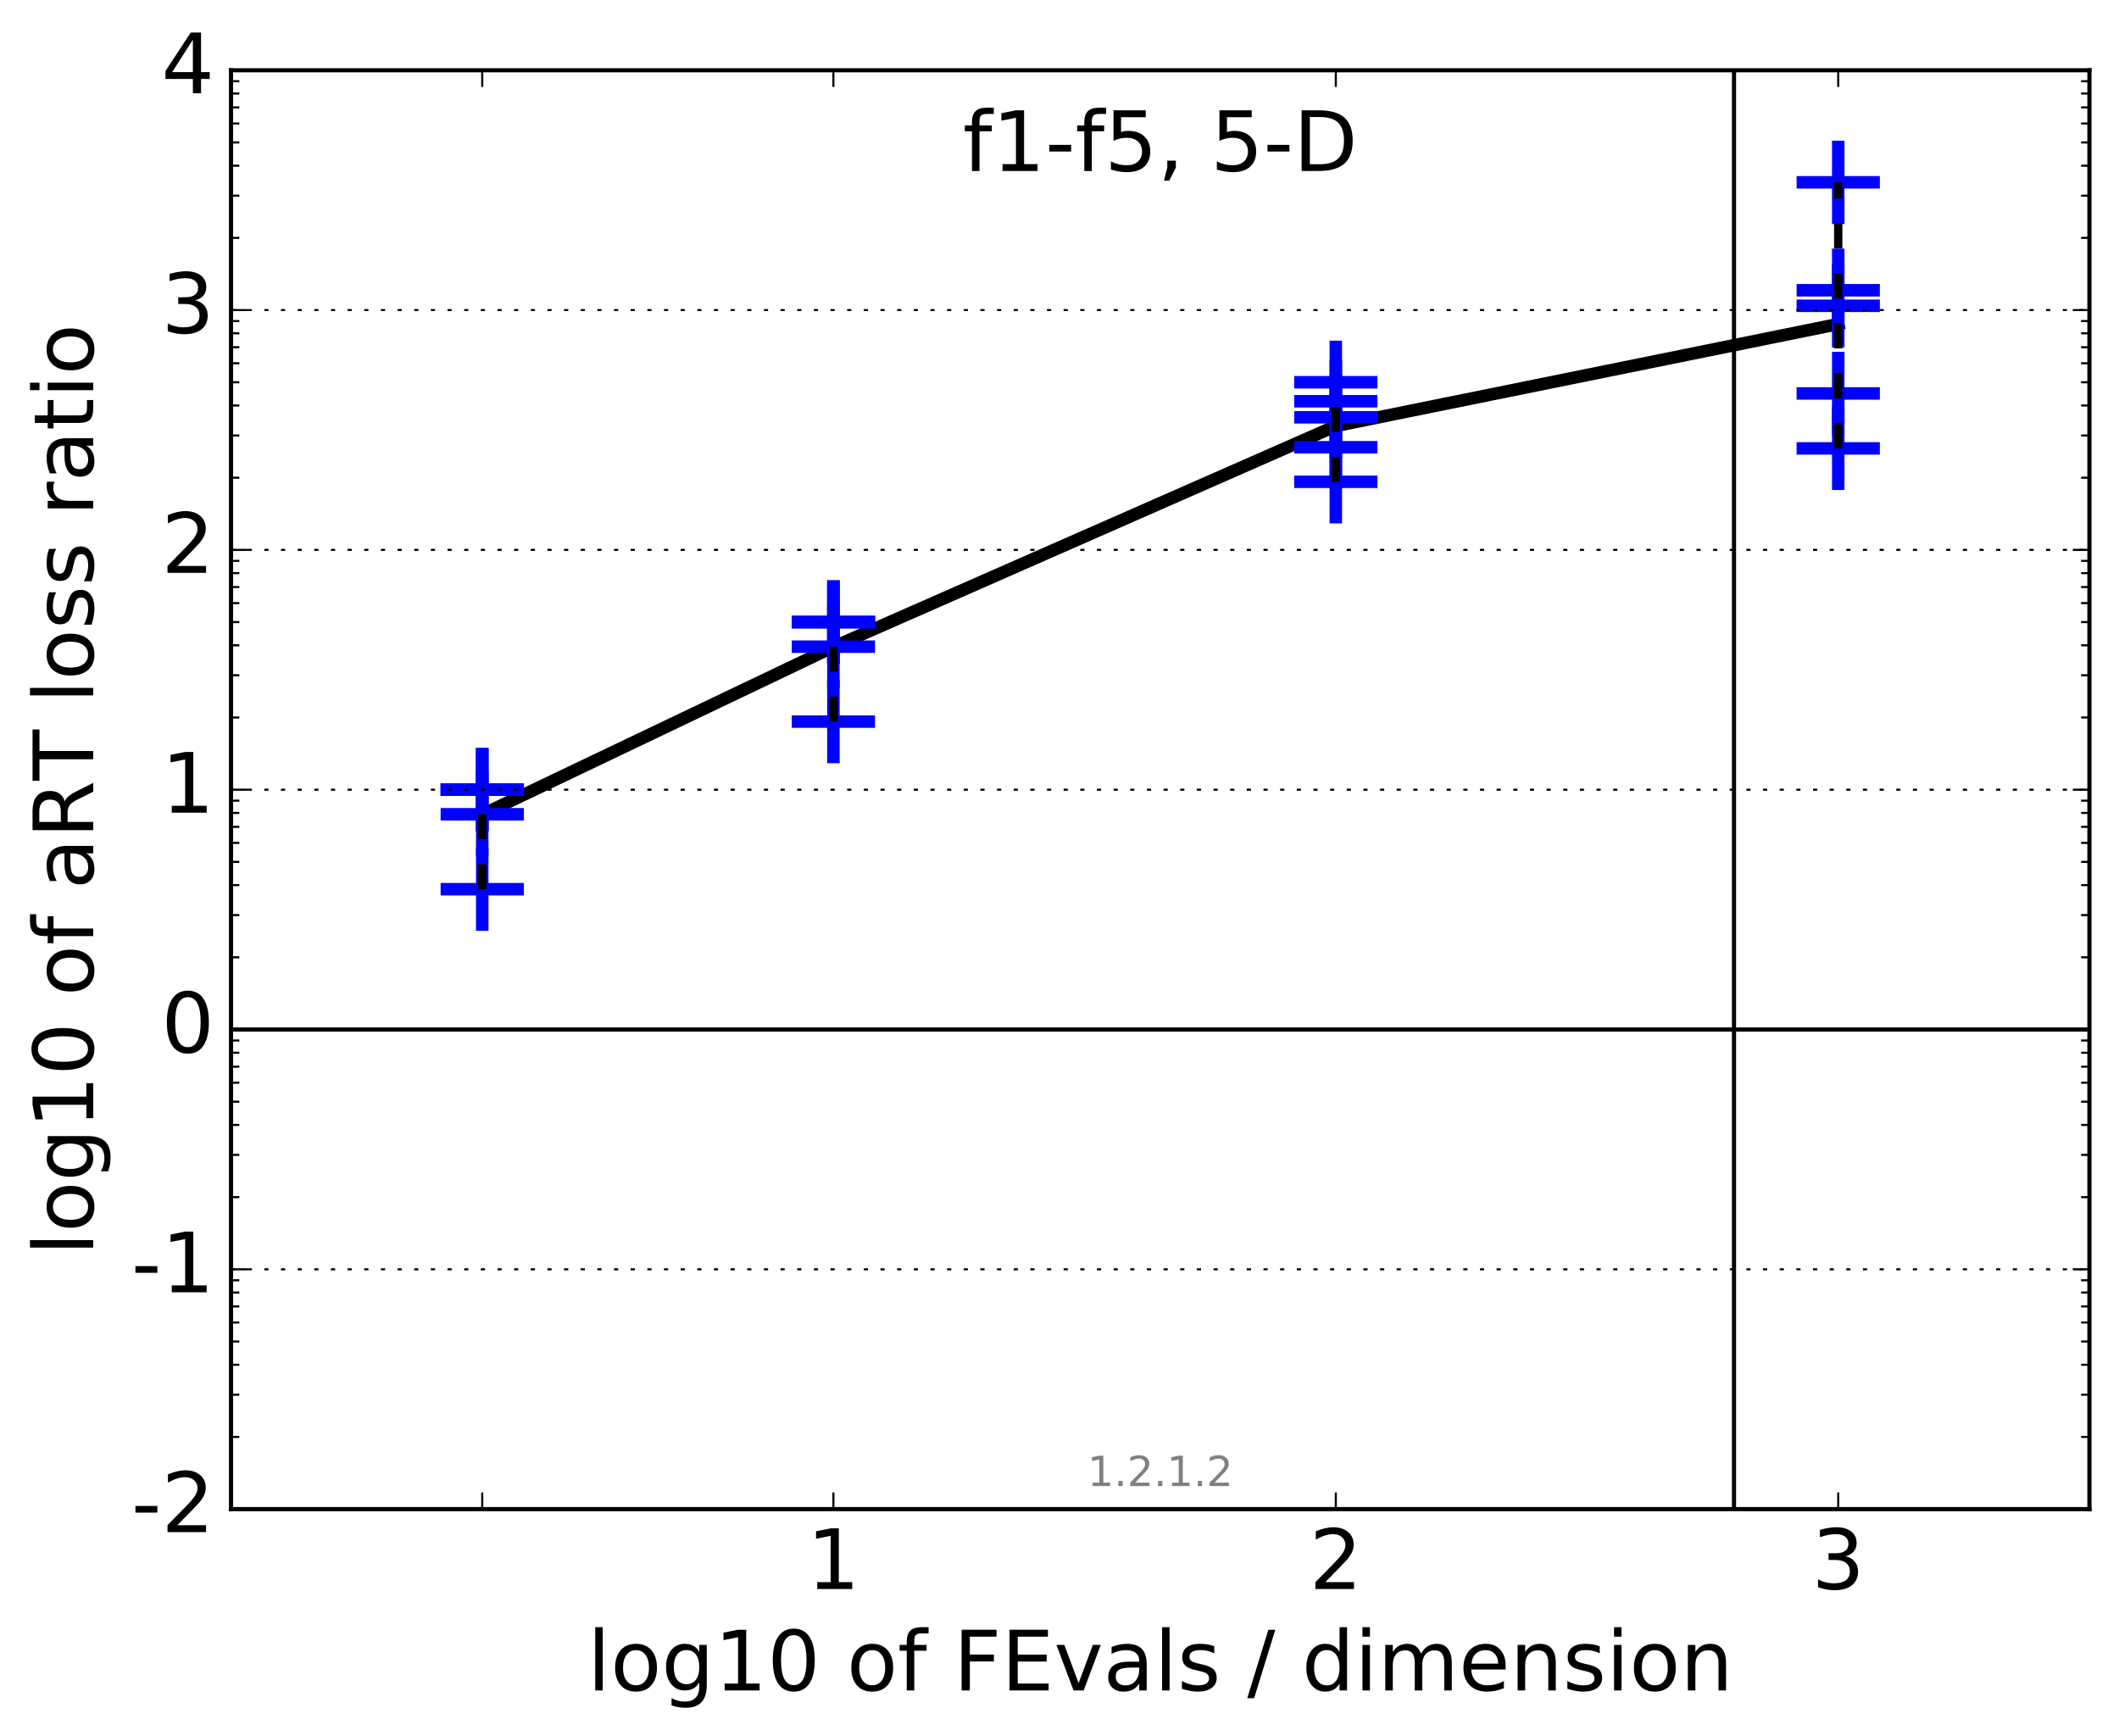 <?xml version="1.0" encoding="utf-8" standalone="no"?>
<!DOCTYPE svg PUBLIC "-//W3C//DTD SVG 1.1//EN"
  "http://www.w3.org/Graphics/SVG/1.1/DTD/svg11.dtd">
<!-- Created with matplotlib (http://matplotlib.org/) -->
<svg height="417pt" version="1.1" viewBox="0 0 509 417" width="509pt" xmlns="http://www.w3.org/2000/svg" xmlns:xlink="http://www.w3.org/1999/xlink">
 <defs>
  <style type="text/css">
*{stroke-linecap:butt;stroke-linejoin:round;stroke-miterlimit:100000;}
  </style>
 </defs>
 <g id="figure_1">
  <g id="patch_1">
   <path d="M 0 417.391 
L 509.097 417.391 
L 509.097 0 
L 0 0 
z
" style="fill:#ffffff;"/>
  </g>
  <g id="axes_1">
   <g id="patch_2">
    <path d="M 55.497 362.478 
L 501.897 362.478 
L 501.897 16.878 
L 55.497 16.878 
z
" style="fill:#ffffff;"/>
   </g>
   <g id="line2d_1">
    <path clip-path="url(#p51fac94b19)" d="M 55.497 247.278 
L 501.897 247.278 
" style="fill:none;stroke:#000000;stroke-linecap:square;"/>
   </g>
   <g id="line2d_2">
    <path clip-path="url(#p51fac94b19)" d="M 115.838 195.641 
L 200.191 155.381 
L 320.874 102.316 
L 441.556 77.834 
" style="fill:none;stroke:#000000;stroke-linecap:square;stroke-width:3.0;"/>
   </g>
   <g id="line2d_3">
    <defs>
     <path d="M -10 0 
L 10 0 
M 0 10 
L 0 -10 
" id="me330cc1bac" style="stroke:#0000ff;stroke-width:3.0;"/>
    </defs>
    <g clip-path="url(#p51fac94b19)">
     <use style="fill:#0000ff;stroke:#0000ff;stroke-width:3.0;" x="115.838" xlink:href="#me330cc1bac" y="189.678"/>
     <use style="fill:#0000ff;stroke:#0000ff;stroke-width:3.0;" x="115.838" xlink:href="#me330cc1bac" y="195.591"/>
     <use style="fill:#0000ff;stroke:#0000ff;stroke-width:3.0;" x="115.838" xlink:href="#me330cc1bac" y="189.678"/>
     <use style="fill:#0000ff;stroke:#0000ff;stroke-width:3.0;" x="115.838" xlink:href="#me330cc1bac" y="213.581"/>
     <use style="fill:#0000ff;stroke:#0000ff;stroke-width:3.0;" x="115.838" xlink:href="#me330cc1bac" y="189.678"/>
    </g>
   </g>
   <g id="line2d_4">
    <path clip-path="url(#p51fac94b19)" d="M 115.838 213.581 
L 115.838 189.678 
" style="fill:none;stroke:#000000;stroke-dasharray:6,6;stroke-dashoffset:0.0;stroke-width:2.0;"/>
   </g>
   <g id="line2d_5">
    <g clip-path="url(#p51fac94b19)">
     <use style="fill:#0000ff;stroke:#0000ff;stroke-width:3.0;" x="200.191" xlink:href="#me330cc1bac" y="149.417"/>
     <use style="fill:#0000ff;stroke:#0000ff;stroke-width:3.0;" x="200.191" xlink:href="#me330cc1bac" y="155.331"/>
     <use style="fill:#0000ff;stroke:#0000ff;stroke-width:3.0;" x="200.191" xlink:href="#me330cc1bac" y="149.417"/>
     <use style="fill:#0000ff;stroke:#0000ff;stroke-width:3.0;" x="200.191" xlink:href="#me330cc1bac" y="173.32"/>
     <use style="fill:#0000ff;stroke:#0000ff;stroke-width:3.0;" x="200.191" xlink:href="#me330cc1bac" y="149.417"/>
    </g>
   </g>
   <g id="line2d_6">
    <path clip-path="url(#p51fac94b19)" d="M 200.191 173.32 
L 200.191 149.417 
" style="fill:none;stroke:#000000;stroke-dasharray:6,6;stroke-dashoffset:0.0;stroke-width:2.0;"/>
   </g>
   <g id="line2d_7">
    <g clip-path="url(#p51fac94b19)">
     <use style="fill:#0000ff;stroke:#0000ff;stroke-width:3.0;" x="320.874" xlink:href="#me330cc1bac" y="96.378"/>
     <use style="fill:#0000ff;stroke:#0000ff;stroke-width:3.0;" x="320.874" xlink:href="#me330cc1bac" y="107.431"/>
     <use style="fill:#0000ff;stroke:#0000ff;stroke-width:3.0;" x="320.874" xlink:href="#me330cc1bac" y="100.234"/>
     <use style="fill:#0000ff;stroke:#0000ff;stroke-width:3.0;" x="320.874" xlink:href="#me330cc1bac" y="115.72"/>
     <use style="fill:#0000ff;stroke:#0000ff;stroke-width:3.0;" x="320.874" xlink:href="#me330cc1bac" y="91.817"/>
    </g>
   </g>
   <g id="line2d_8">
    <path clip-path="url(#p51fac94b19)" d="M 320.874 115.72 
L 320.874 91.817 
" style="fill:none;stroke:#000000;stroke-dasharray:6,6;stroke-dashoffset:0.0;stroke-width:2.0;"/>
   </g>
   <g id="line2d_9">
    <g clip-path="url(#p51fac94b19)">
     <use style="fill:#0000ff;stroke:#0000ff;stroke-width:3.0;" x="441.556" xlink:href="#me330cc1bac" y="73.457"/>
     <use style="fill:#0000ff;stroke:#0000ff;stroke-width:3.0;" x="441.556" xlink:href="#me330cc1bac" y="94.503"/>
     <use style="fill:#0000ff;stroke:#0000ff;stroke-width:3.0;" x="441.556" xlink:href="#me330cc1bac" y="69.716"/>
     <use style="fill:#0000ff;stroke:#0000ff;stroke-width:3.0;" x="441.556" xlink:href="#me330cc1bac" y="107.697"/>
     <use style="fill:#0000ff;stroke:#0000ff;stroke-width:3.0;" x="441.556" xlink:href="#me330cc1bac" y="43.798"/>
    </g>
   </g>
   <g id="line2d_10">
    <path clip-path="url(#p51fac94b19)" d="M 441.556 107.697 
L 441.556 43.798 
" style="fill:none;stroke:#000000;stroke-dasharray:6,6;stroke-dashoffset:0.0;stroke-width:2.0;"/>
   </g>
   <g id="line2d_11">
    <path clip-path="url(#p51fac94b19)" d="M 416.518 362.478 
L 416.518 16.878 
" style="fill:none;stroke:#000000;stroke-linecap:square;"/>
   </g>
   <g id="patch_3">
    <path d="M 55.497 16.878 
L 501.897 16.878 
" style="fill:none;stroke:#000000;stroke-linecap:square;stroke-linejoin:miter;"/>
   </g>
   <g id="patch_4">
    <path d="M 501.897 362.478 
L 501.897 16.878 
" style="fill:none;stroke:#000000;stroke-linecap:square;stroke-linejoin:miter;"/>
   </g>
   <g id="patch_5">
    <path d="M 55.497 362.478 
L 501.897 362.478 
" style="fill:none;stroke:#000000;stroke-linecap:square;stroke-linejoin:miter;"/>
   </g>
   <g id="patch_6">
    <path d="M 55.497 362.478 
L 55.497 16.878 
" style="fill:none;stroke:#000000;stroke-linecap:square;stroke-linejoin:miter;"/>
   </g>
   <g id="matplotlib.axis_1">
    <g id="xtick_1">
     <g id="line2d_12">
      <defs>
       <path d="M 0 0 
L 0 -4 
" id="m0726b8f921" style="stroke:#000000;stroke-width:0.5;"/>
      </defs>
      <g>
       <use style="stroke:#000000;stroke-width:0.5;" x="115.838" xlink:href="#m0726b8f921" y="362.478"/>
      </g>
     </g>
     <g id="line2d_13">
      <defs>
       <path d="M 0 0 
L 0 4 
" id="mcfd1d4ac33" style="stroke:#000000;stroke-width:0.5;"/>
      </defs>
      <g>
       <use style="stroke:#000000;stroke-width:0.5;" x="115.838" xlink:href="#mcfd1d4ac33" y="16.878"/>
      </g>
     </g>
    </g>
    <g id="xtick_2">
     <g id="line2d_14">
      <g>
       <use style="stroke:#000000;stroke-width:0.5;" x="200.191" xlink:href="#m0726b8f921" y="362.478"/>
      </g>
     </g>
     <g id="line2d_15">
      <g>
       <use style="stroke:#000000;stroke-width:0.5;" x="200.191" xlink:href="#mcfd1d4ac33" y="16.878"/>
      </g>
     </g>
     <g id="text_1">
      <!-- 1 -->
      <defs>
       <path d="M 12.406 8.297 
L 28.516 8.297 
L 28.516 63.922 
L 10.984 60.406 
L 10.984 69.391 
L 28.422 72.906 
L 38.281 72.906 
L 38.281 8.297 
L 54.391 8.297 
L 54.391 0 
L 12.406 0 
z
" id="BitstreamVeraSans-Roman-31"/>
      </defs>
      <g transform="translate(193.829 381.675)scale(0.2 -0.2)">
       <use xlink:href="#BitstreamVeraSans-Roman-31"/>
      </g>
     </g>
    </g>
    <g id="xtick_3">
     <g id="line2d_16">
      <g>
       <use style="stroke:#000000;stroke-width:0.5;" x="320.874" xlink:href="#m0726b8f921" y="362.478"/>
      </g>
     </g>
     <g id="line2d_17">
      <g>
       <use style="stroke:#000000;stroke-width:0.5;" x="320.874" xlink:href="#mcfd1d4ac33" y="16.878"/>
      </g>
     </g>
     <g id="text_2">
      <!-- 2 -->
      <defs>
       <path d="M 19.188 8.297 
L 53.609 8.297 
L 53.609 0 
L 7.328 0 
L 7.328 8.297 
Q 12.938 14.109 22.625 23.891 
Q 32.328 33.688 34.812 36.531 
Q 39.547 41.844 41.422 45.531 
Q 43.312 49.219 43.312 52.781 
Q 43.312 58.594 39.234 62.25 
Q 35.156 65.922 28.609 65.922 
Q 23.969 65.922 18.812 64.312 
Q 13.672 62.703 7.812 59.422 
L 7.812 69.391 
Q 13.766 71.781 18.938 73 
Q 24.125 74.219 28.422 74.219 
Q 39.75 74.219 46.484 68.547 
Q 53.219 62.891 53.219 53.422 
Q 53.219 48.922 51.531 44.891 
Q 49.859 40.875 45.406 35.406 
Q 44.188 33.984 37.641 27.219 
Q 31.109 20.453 19.188 8.297 
" id="BitstreamVeraSans-Roman-32"/>
      </defs>
      <g transform="translate(314.511 381.675)scale(0.2 -0.2)">
       <use xlink:href="#BitstreamVeraSans-Roman-32"/>
      </g>
     </g>
    </g>
    <g id="xtick_4">
     <g id="line2d_18">
      <g>
       <use style="stroke:#000000;stroke-width:0.5;" x="441.556" xlink:href="#m0726b8f921" y="362.478"/>
      </g>
     </g>
     <g id="line2d_19">
      <g>
       <use style="stroke:#000000;stroke-width:0.5;" x="441.556" xlink:href="#mcfd1d4ac33" y="16.878"/>
      </g>
     </g>
     <g id="text_3">
      <!-- 3 -->
      <defs>
       <path d="M 40.578 39.312 
Q 47.656 37.797 51.625 33 
Q 55.609 28.219 55.609 21.188 
Q 55.609 10.406 48.188 4.484 
Q 40.766 -1.422 27.094 -1.422 
Q 22.516 -1.422 17.656 -0.516 
Q 12.797 0.391 7.625 2.203 
L 7.625 11.719 
Q 11.719 9.328 16.594 8.109 
Q 21.484 6.891 26.812 6.891 
Q 36.078 6.891 40.938 10.547 
Q 45.797 14.203 45.797 21.188 
Q 45.797 27.641 41.281 31.266 
Q 36.766 34.906 28.719 34.906 
L 20.219 34.906 
L 20.219 43.016 
L 29.109 43.016 
Q 36.375 43.016 40.234 45.922 
Q 44.094 48.828 44.094 54.297 
Q 44.094 59.906 40.109 62.906 
Q 36.141 65.922 28.719 65.922 
Q 24.656 65.922 20.016 65.031 
Q 15.375 64.156 9.812 62.312 
L 9.812 71.094 
Q 15.438 72.656 20.344 73.438 
Q 25.25 74.219 29.594 74.219 
Q 40.828 74.219 47.359 69.109 
Q 53.906 64.016 53.906 55.328 
Q 53.906 49.266 50.438 45.094 
Q 46.969 40.922 40.578 39.312 
" id="BitstreamVeraSans-Roman-33"/>
      </defs>
      <g transform="translate(435.193 381.675)scale(0.2 -0.2)">
       <use xlink:href="#BitstreamVeraSans-Roman-33"/>
      </g>
     </g>
    </g>
    <g id="text_4">
     <!-- log10 of FEvals / dimension -->
     <defs>
      <path id="BitstreamVeraSans-Roman-20"/>
      <path d="M 31.781 66.406 
Q 24.172 66.406 20.328 58.906 
Q 16.5 51.422 16.5 36.375 
Q 16.5 21.391 20.328 13.891 
Q 24.172 6.391 31.781 6.391 
Q 39.453 6.391 43.281 13.891 
Q 47.125 21.391 47.125 36.375 
Q 47.125 51.422 43.281 58.906 
Q 39.453 66.406 31.781 66.406 
M 31.781 74.219 
Q 44.047 74.219 50.516 64.516 
Q 56.984 54.828 56.984 36.375 
Q 56.984 17.969 50.516 8.266 
Q 44.047 -1.422 31.781 -1.422 
Q 19.531 -1.422 13.062 8.266 
Q 6.594 17.969 6.594 36.375 
Q 6.594 54.828 13.062 64.516 
Q 19.531 74.219 31.781 74.219 
" id="BitstreamVeraSans-Roman-30"/>
      <path d="M 56.203 29.594 
L 56.203 25.203 
L 14.891 25.203 
Q 15.484 15.922 20.484 11.062 
Q 25.484 6.203 34.422 6.203 
Q 39.594 6.203 44.453 7.469 
Q 49.312 8.734 54.109 11.281 
L 54.109 2.781 
Q 49.266 0.734 44.188 -0.344 
Q 39.109 -1.422 33.891 -1.422 
Q 20.797 -1.422 13.156 6.188 
Q 5.516 13.812 5.516 26.812 
Q 5.516 40.234 12.766 48.109 
Q 20.016 56 32.328 56 
Q 43.359 56 49.781 48.891 
Q 56.203 41.797 56.203 29.594 
M 47.219 32.234 
Q 47.125 39.594 43.094 43.984 
Q 39.062 48.391 32.422 48.391 
Q 24.906 48.391 20.391 44.141 
Q 15.875 39.891 15.188 32.172 
z
" id="BitstreamVeraSans-Roman-65"/>
      <path d="M 54.891 33.016 
L 54.891 0 
L 45.906 0 
L 45.906 32.719 
Q 45.906 40.484 42.875 44.328 
Q 39.844 48.188 33.797 48.188 
Q 26.516 48.188 22.312 43.547 
Q 18.109 38.922 18.109 30.906 
L 18.109 0 
L 9.078 0 
L 9.078 54.688 
L 18.109 54.688 
L 18.109 46.188 
Q 21.344 51.125 25.703 53.562 
Q 30.078 56 35.797 56 
Q 45.219 56 50.047 50.172 
Q 54.891 44.344 54.891 33.016 
" id="BitstreamVeraSans-Roman-6e"/>
      <path d="M 52 44.188 
Q 55.375 50.25 60.062 53.125 
Q 64.75 56 71.094 56 
Q 79.641 56 84.281 50.016 
Q 88.922 44.047 88.922 33.016 
L 88.922 0 
L 79.891 0 
L 79.891 32.719 
Q 79.891 40.578 77.094 44.375 
Q 74.312 48.188 68.609 48.188 
Q 61.625 48.188 57.562 43.547 
Q 53.516 38.922 53.516 30.906 
L 53.516 0 
L 44.484 0 
L 44.484 32.719 
Q 44.484 40.625 41.703 44.406 
Q 38.922 48.188 33.109 48.188 
Q 26.219 48.188 22.156 43.531 
Q 18.109 38.875 18.109 30.906 
L 18.109 0 
L 9.078 0 
L 9.078 54.688 
L 18.109 54.688 
L 18.109 46.188 
Q 21.188 51.219 25.484 53.609 
Q 29.781 56 35.688 56 
Q 41.656 56 45.828 52.969 
Q 50 49.953 52 44.188 
" id="BitstreamVeraSans-Roman-6d"/>
      <path d="M 30.609 48.391 
Q 23.391 48.391 19.188 42.75 
Q 14.984 37.109 14.984 27.297 
Q 14.984 17.484 19.156 11.844 
Q 23.344 6.203 30.609 6.203 
Q 37.797 6.203 41.984 11.859 
Q 46.188 17.531 46.188 27.297 
Q 46.188 37.016 41.984 42.703 
Q 37.797 48.391 30.609 48.391 
M 30.609 56 
Q 42.328 56 49.016 48.375 
Q 55.719 40.766 55.719 27.297 
Q 55.719 13.875 49.016 6.219 
Q 42.328 -1.422 30.609 -1.422 
Q 18.844 -1.422 12.172 6.219 
Q 5.516 13.875 5.516 27.297 
Q 5.516 40.766 12.172 48.375 
Q 18.844 56 30.609 56 
" id="BitstreamVeraSans-Roman-6f"/>
      <path d="M 9.422 75.984 
L 18.406 75.984 
L 18.406 0 
L 9.422 0 
z
" id="BitstreamVeraSans-Roman-6c"/>
      <path d="M 9.812 72.906 
L 51.703 72.906 
L 51.703 64.594 
L 19.672 64.594 
L 19.672 43.109 
L 48.578 43.109 
L 48.578 34.812 
L 19.672 34.812 
L 19.672 0 
L 9.812 0 
z
" id="BitstreamVeraSans-Roman-46"/>
      <path d="M 9.812 72.906 
L 55.906 72.906 
L 55.906 64.594 
L 19.672 64.594 
L 19.672 43.016 
L 54.391 43.016 
L 54.391 34.719 
L 19.672 34.719 
L 19.672 8.297 
L 56.781 8.297 
L 56.781 0 
L 9.812 0 
z
" id="BitstreamVeraSans-Roman-45"/>
      <path d="M 9.422 54.688 
L 18.406 54.688 
L 18.406 0 
L 9.422 0 
z
M 9.422 75.984 
L 18.406 75.984 
L 18.406 64.594 
L 9.422 64.594 
z
" id="BitstreamVeraSans-Roman-69"/>
      <path d="M 25.391 72.906 
L 33.688 72.906 
L 8.297 -9.281 
L 0 -9.281 
z
" id="BitstreamVeraSans-Roman-2f"/>
      <path d="M 2.984 54.688 
L 12.5 54.688 
L 29.594 8.797 
L 46.688 54.688 
L 56.203 54.688 
L 35.688 0 
L 23.484 0 
z
" id="BitstreamVeraSans-Roman-76"/>
      <path d="M 45.406 46.391 
L 45.406 75.984 
L 54.391 75.984 
L 54.391 0 
L 45.406 0 
L 45.406 8.203 
Q 42.578 3.328 38.25 0.953 
Q 33.938 -1.422 27.875 -1.422 
Q 17.969 -1.422 11.734 6.484 
Q 5.516 14.406 5.516 27.297 
Q 5.516 40.188 11.734 48.094 
Q 17.969 56 27.875 56 
Q 33.938 56 38.25 53.625 
Q 42.578 51.266 45.406 46.391 
M 14.797 27.297 
Q 14.797 17.391 18.875 11.75 
Q 22.953 6.109 30.078 6.109 
Q 37.203 6.109 41.297 11.75 
Q 45.406 17.391 45.406 27.297 
Q 45.406 37.203 41.297 42.844 
Q 37.203 48.484 30.078 48.484 
Q 22.953 48.484 18.875 42.844 
Q 14.797 37.203 14.797 27.297 
" id="BitstreamVeraSans-Roman-64"/>
      <path d="M 45.406 27.984 
Q 45.406 37.75 41.375 43.109 
Q 37.359 48.484 30.078 48.484 
Q 22.859 48.484 18.828 43.109 
Q 14.797 37.75 14.797 27.984 
Q 14.797 18.266 18.828 12.891 
Q 22.859 7.516 30.078 7.516 
Q 37.359 7.516 41.375 12.891 
Q 45.406 18.266 45.406 27.984 
M 54.391 6.781 
Q 54.391 -7.172 48.188 -13.984 
Q 42 -20.797 29.203 -20.797 
Q 24.469 -20.797 20.266 -20.094 
Q 16.062 -19.391 12.109 -17.922 
L 12.109 -9.188 
Q 16.062 -11.328 19.922 -12.344 
Q 23.781 -13.375 27.781 -13.375 
Q 36.625 -13.375 41.016 -8.766 
Q 45.406 -4.156 45.406 5.172 
L 45.406 9.625 
Q 42.625 4.781 38.281 2.391 
Q 33.938 0 27.875 0 
Q 17.828 0 11.672 7.656 
Q 5.516 15.328 5.516 27.984 
Q 5.516 40.672 11.672 48.328 
Q 17.828 56 27.875 56 
Q 33.938 56 38.281 53.609 
Q 42.625 51.219 45.406 46.391 
L 45.406 54.688 
L 54.391 54.688 
z
" id="BitstreamVeraSans-Roman-67"/>
      <path d="M 37.109 75.984 
L 37.109 68.5 
L 28.516 68.5 
Q 23.688 68.5 21.797 66.547 
Q 19.922 64.594 19.922 59.516 
L 19.922 54.688 
L 34.719 54.688 
L 34.719 47.703 
L 19.922 47.703 
L 19.922 0 
L 10.891 0 
L 10.891 47.703 
L 2.297 47.703 
L 2.297 54.688 
L 10.891 54.688 
L 10.891 58.5 
Q 10.891 67.625 15.141 71.797 
Q 19.391 75.984 28.609 75.984 
z
" id="BitstreamVeraSans-Roman-66"/>
      <path d="M 34.281 27.484 
Q 23.391 27.484 19.188 25 
Q 14.984 22.516 14.984 16.5 
Q 14.984 11.719 18.141 8.906 
Q 21.297 6.109 26.703 6.109 
Q 34.188 6.109 38.703 11.406 
Q 43.219 16.703 43.219 25.484 
L 43.219 27.484 
z
M 52.203 31.203 
L 52.203 0 
L 43.219 0 
L 43.219 8.297 
Q 40.141 3.328 35.547 0.953 
Q 30.953 -1.422 24.312 -1.422 
Q 15.922 -1.422 10.953 3.297 
Q 6 8.016 6 15.922 
Q 6 25.141 12.172 29.828 
Q 18.359 34.516 30.609 34.516 
L 43.219 34.516 
L 43.219 35.406 
Q 43.219 41.609 39.141 45 
Q 35.062 48.391 27.688 48.391 
Q 23 48.391 18.547 47.266 
Q 14.109 46.141 10.016 43.891 
L 10.016 52.203 
Q 14.938 54.109 19.578 55.047 
Q 24.219 56 28.609 56 
Q 40.484 56 46.344 49.844 
Q 52.203 43.703 52.203 31.203 
" id="BitstreamVeraSans-Roman-61"/>
      <path d="M 44.281 53.078 
L 44.281 44.578 
Q 40.484 46.531 36.375 47.5 
Q 32.281 48.484 27.875 48.484 
Q 21.188 48.484 17.844 46.438 
Q 14.5 44.391 14.5 40.281 
Q 14.5 37.156 16.891 35.375 
Q 19.281 33.594 26.516 31.984 
L 29.594 31.297 
Q 39.156 29.25 43.188 25.516 
Q 47.219 21.781 47.219 15.094 
Q 47.219 7.469 41.188 3.016 
Q 35.156 -1.422 24.609 -1.422 
Q 20.219 -1.422 15.453 -0.562 
Q 10.688 0.297 5.422 2 
L 5.422 11.281 
Q 10.406 8.688 15.234 7.391 
Q 20.062 6.109 24.812 6.109 
Q 31.156 6.109 34.562 8.281 
Q 37.984 10.453 37.984 14.406 
Q 37.984 18.062 35.516 20.016 
Q 33.062 21.969 24.703 23.781 
L 21.578 24.516 
Q 13.234 26.266 9.516 29.906 
Q 5.812 33.547 5.812 39.891 
Q 5.812 47.609 11.281 51.797 
Q 16.75 56 26.812 56 
Q 31.781 56 36.172 55.266 
Q 40.578 54.547 44.281 53.078 
" id="BitstreamVeraSans-Roman-73"/>
     </defs>
     <g transform="translate(141.1 406.031)scale(0.2 -0.2)">
      <use xlink:href="#BitstreamVeraSans-Roman-6c"/>
      <use x="27.783" xlink:href="#BitstreamVeraSans-Roman-6f"/>
      <use x="88.965" xlink:href="#BitstreamVeraSans-Roman-67"/>
      <use x="152.441" xlink:href="#BitstreamVeraSans-Roman-31"/>
      <use x="216.064" xlink:href="#BitstreamVeraSans-Roman-30"/>
      <use x="279.688" xlink:href="#BitstreamVeraSans-Roman-20"/>
      <use x="311.475" xlink:href="#BitstreamVeraSans-Roman-6f"/>
      <use x="372.656" xlink:href="#BitstreamVeraSans-Roman-66"/>
      <use x="407.861" xlink:href="#BitstreamVeraSans-Roman-20"/>
      <use x="439.648" xlink:href="#BitstreamVeraSans-Roman-46"/>
      <use x="497.168" xlink:href="#BitstreamVeraSans-Roman-45"/>
      <use x="560.352" xlink:href="#BitstreamVeraSans-Roman-76"/>
      <use x="619.531" xlink:href="#BitstreamVeraSans-Roman-61"/>
      <use x="680.811" xlink:href="#BitstreamVeraSans-Roman-6c"/>
      <use x="708.594" xlink:href="#BitstreamVeraSans-Roman-73"/>
      <use x="760.693" xlink:href="#BitstreamVeraSans-Roman-20"/>
      <use x="792.48" xlink:href="#BitstreamVeraSans-Roman-2f"/>
      <use x="826.172" xlink:href="#BitstreamVeraSans-Roman-20"/>
      <use x="857.959" xlink:href="#BitstreamVeraSans-Roman-64"/>
      <use x="921.436" xlink:href="#BitstreamVeraSans-Roman-69"/>
      <use x="949.219" xlink:href="#BitstreamVeraSans-Roman-6d"/>
      <use x="1046.631" xlink:href="#BitstreamVeraSans-Roman-65"/>
      <use x="1108.154" xlink:href="#BitstreamVeraSans-Roman-6e"/>
      <use x="1171.533" xlink:href="#BitstreamVeraSans-Roman-73"/>
      <use x="1223.633" xlink:href="#BitstreamVeraSans-Roman-69"/>
      <use x="1251.416" xlink:href="#BitstreamVeraSans-Roman-6f"/>
      <use x="1312.598" xlink:href="#BitstreamVeraSans-Roman-6e"/>
     </g>
    </g>
   </g>
   <g id="matplotlib.axis_2">
    <g id="ytick_1">
     <g id="line2d_20">
      <path clip-path="url(#p51fac94b19)" d="M 55.497 362.478 
L 501.897 362.478 
" style="fill:none;stroke:#000000;stroke-dasharray:1,3;stroke-dashoffset:0.0;stroke-width:0.5;"/>
     </g>
     <g id="line2d_21">
      <defs>
       <path d="M 0 0 
L 4 0 
" id="me6a3a6fc18" style="stroke:#000000;stroke-width:0.5;"/>
      </defs>
      <g>
       <use style="stroke:#000000;stroke-width:0.5;" x="55.497" xlink:href="#me6a3a6fc18" y="362.478"/>
      </g>
     </g>
     <g id="line2d_22">
      <defs>
       <path d="M 0 0 
L -4 0 
" id="mf74784d5d9" style="stroke:#000000;stroke-width:0.5;"/>
      </defs>
      <g>
       <use style="stroke:#000000;stroke-width:0.5;" x="501.897" xlink:href="#mf74784d5d9" y="362.478"/>
      </g>
     </g>
     <g id="text_5">
      <!-- -2 -->
      <defs>
       <path d="M 4.891 31.391 
L 31.203 31.391 
L 31.203 23.391 
L 4.891 23.391 
z
" id="BitstreamVeraSans-Roman-2d"/>
      </defs>
      <g transform="translate(31.556 367.997)scale(0.2 -0.2)">
       <use xlink:href="#BitstreamVeraSans-Roman-2d"/>
       <use x="36.084" xlink:href="#BitstreamVeraSans-Roman-32"/>
      </g>
     </g>
    </g>
    <g id="ytick_2">
     <g id="line2d_23">
      <path clip-path="url(#p51fac94b19)" d="M 55.497 304.878 
L 501.897 304.878 
" style="fill:none;stroke:#000000;stroke-dasharray:1,3;stroke-dashoffset:0.0;stroke-width:0.5;"/>
     </g>
     <g id="line2d_24">
      <g>
       <use style="stroke:#000000;stroke-width:0.5;" x="55.497" xlink:href="#me6a3a6fc18" y="304.878"/>
      </g>
     </g>
     <g id="line2d_25">
      <g>
       <use style="stroke:#000000;stroke-width:0.5;" x="501.897" xlink:href="#mf74784d5d9" y="304.878"/>
      </g>
     </g>
     <g id="text_6">
      <!-- -1 -->
      <g transform="translate(31.556 310.397)scale(0.2 -0.2)">
       <use xlink:href="#BitstreamVeraSans-Roman-2d"/>
       <use x="36.084" xlink:href="#BitstreamVeraSans-Roman-31"/>
      </g>
     </g>
    </g>
    <g id="ytick_3">
     <g id="line2d_26">
      <path clip-path="url(#p51fac94b19)" d="M 55.497 247.278 
L 501.897 247.278 
" style="fill:none;stroke:#000000;stroke-dasharray:1,3;stroke-dashoffset:0.0;stroke-width:0.5;"/>
     </g>
     <g id="line2d_27">
      <g>
       <use style="stroke:#000000;stroke-width:0.5;" x="55.497" xlink:href="#me6a3a6fc18" y="247.278"/>
      </g>
     </g>
     <g id="line2d_28">
      <g>
       <use style="stroke:#000000;stroke-width:0.5;" x="501.897" xlink:href="#mf74784d5d9" y="247.278"/>
      </g>
     </g>
     <g id="text_7">
      <!-- 0 -->
      <g transform="translate(38.772 252.797)scale(0.2 -0.2)">
       <use xlink:href="#BitstreamVeraSans-Roman-30"/>
      </g>
     </g>
    </g>
    <g id="ytick_4">
     <g id="line2d_29">
      <path clip-path="url(#p51fac94b19)" d="M 55.497 189.678 
L 501.897 189.678 
" style="fill:none;stroke:#000000;stroke-dasharray:1,3;stroke-dashoffset:0.0;stroke-width:0.5;"/>
     </g>
     <g id="line2d_30">
      <g>
       <use style="stroke:#000000;stroke-width:0.5;" x="55.497" xlink:href="#me6a3a6fc18" y="189.678"/>
      </g>
     </g>
     <g id="line2d_31">
      <g>
       <use style="stroke:#000000;stroke-width:0.5;" x="501.897" xlink:href="#mf74784d5d9" y="189.678"/>
      </g>
     </g>
     <g id="text_8">
      <!-- 1 -->
      <g transform="translate(38.772 195.197)scale(0.2 -0.2)">
       <use xlink:href="#BitstreamVeraSans-Roman-31"/>
      </g>
     </g>
    </g>
    <g id="ytick_5">
     <g id="line2d_32">
      <path clip-path="url(#p51fac94b19)" d="M 55.497 132.078 
L 501.897 132.078 
" style="fill:none;stroke:#000000;stroke-dasharray:1,3;stroke-dashoffset:0.0;stroke-width:0.5;"/>
     </g>
     <g id="line2d_33">
      <g>
       <use style="stroke:#000000;stroke-width:0.5;" x="55.497" xlink:href="#me6a3a6fc18" y="132.078"/>
      </g>
     </g>
     <g id="line2d_34">
      <g>
       <use style="stroke:#000000;stroke-width:0.5;" x="501.897" xlink:href="#mf74784d5d9" y="132.078"/>
      </g>
     </g>
     <g id="text_9">
      <!-- 2 -->
      <g transform="translate(38.772 137.597)scale(0.2 -0.2)">
       <use xlink:href="#BitstreamVeraSans-Roman-32"/>
      </g>
     </g>
    </g>
    <g id="ytick_6">
     <g id="line2d_35">
      <path clip-path="url(#p51fac94b19)" d="M 55.497 74.478 
L 501.897 74.478 
" style="fill:none;stroke:#000000;stroke-dasharray:1,3;stroke-dashoffset:0.0;stroke-width:0.5;"/>
     </g>
     <g id="line2d_36">
      <g>
       <use style="stroke:#000000;stroke-width:0.5;" x="55.497" xlink:href="#me6a3a6fc18" y="74.478"/>
      </g>
     </g>
     <g id="line2d_37">
      <g>
       <use style="stroke:#000000;stroke-width:0.5;" x="501.897" xlink:href="#mf74784d5d9" y="74.478"/>
      </g>
     </g>
     <g id="text_10">
      <!-- 3 -->
      <g transform="translate(38.772 79.997)scale(0.2 -0.2)">
       <use xlink:href="#BitstreamVeraSans-Roman-33"/>
      </g>
     </g>
    </g>
    <g id="ytick_7">
     <g id="line2d_38">
      <path clip-path="url(#p51fac94b19)" d="M 55.497 16.878 
L 501.897 16.878 
" style="fill:none;stroke:#000000;stroke-dasharray:1,3;stroke-dashoffset:0.0;stroke-width:0.5;"/>
     </g>
     <g id="line2d_39">
      <g>
       <use style="stroke:#000000;stroke-width:0.5;" x="55.497" xlink:href="#me6a3a6fc18" y="16.878"/>
      </g>
     </g>
     <g id="line2d_40">
      <g>
       <use style="stroke:#000000;stroke-width:0.5;" x="501.897" xlink:href="#mf74784d5d9" y="16.878"/>
      </g>
     </g>
     <g id="text_11">
      <!-- 4 -->
      <defs>
       <path d="M 37.797 64.312 
L 12.891 25.391 
L 37.797 25.391 
z
M 35.203 72.906 
L 47.609 72.906 
L 47.609 25.391 
L 58.016 25.391 
L 58.016 17.188 
L 47.609 17.188 
L 47.609 0 
L 37.797 0 
L 37.797 17.188 
L 4.891 17.188 
L 4.891 26.703 
z
" id="BitstreamVeraSans-Roman-34"/>
      </defs>
      <g transform="translate(38.772 22.397)scale(0.2 -0.2)">
       <use xlink:href="#BitstreamVeraSans-Roman-34"/>
      </g>
     </g>
    </g>
    <g id="ytick_8">
     <g id="line2d_41">
      <defs>
       <path d="M 0 0 
L 2 0 
" id="me99bfbd7f0" style="stroke:#000000;stroke-width:0.5;"/>
      </defs>
      <g>
       <use style="stroke:#000000;stroke-width:0.5;" x="55.497" xlink:href="#me99bfbd7f0" y="345.139"/>
      </g>
     </g>
     <g id="line2d_42">
      <defs>
       <path d="M 0 0 
L -2 0 
" id="m62650f28c3" style="stroke:#000000;stroke-width:0.5;"/>
      </defs>
      <g>
       <use style="stroke:#000000;stroke-width:0.5;" x="501.897" xlink:href="#m62650f28c3" y="345.139"/>
      </g>
     </g>
    </g>
    <g id="ytick_9">
     <g id="line2d_43">
      <g>
       <use style="stroke:#000000;stroke-width:0.5;" x="55.497" xlink:href="#me99bfbd7f0" y="334.996"/>
      </g>
     </g>
     <g id="line2d_44">
      <g>
       <use style="stroke:#000000;stroke-width:0.5;" x="501.897" xlink:href="#m62650f28c3" y="334.996"/>
      </g>
     </g>
    </g>
    <g id="ytick_10">
     <g id="line2d_45">
      <g>
       <use style="stroke:#000000;stroke-width:0.5;" x="55.497" xlink:href="#me99bfbd7f0" y="327.799"/>
      </g>
     </g>
     <g id="line2d_46">
      <g>
       <use style="stroke:#000000;stroke-width:0.5;" x="501.897" xlink:href="#m62650f28c3" y="327.799"/>
      </g>
     </g>
    </g>
    <g id="ytick_11">
     <g id="line2d_47">
      <g>
       <use style="stroke:#000000;stroke-width:0.5;" x="55.497" xlink:href="#me99bfbd7f0" y="322.217"/>
      </g>
     </g>
     <g id="line2d_48">
      <g>
       <use style="stroke:#000000;stroke-width:0.5;" x="501.897" xlink:href="#m62650f28c3" y="322.217"/>
      </g>
     </g>
    </g>
    <g id="ytick_12">
     <g id="line2d_49">
      <g>
       <use style="stroke:#000000;stroke-width:0.5;" x="55.497" xlink:href="#me99bfbd7f0" y="317.657"/>
      </g>
     </g>
     <g id="line2d_50">
      <g>
       <use style="stroke:#000000;stroke-width:0.5;" x="501.897" xlink:href="#m62650f28c3" y="317.657"/>
      </g>
     </g>
    </g>
    <g id="ytick_13">
     <g id="line2d_51">
      <g>
       <use style="stroke:#000000;stroke-width:0.5;" x="55.497" xlink:href="#me99bfbd7f0" y="313.8"/>
      </g>
     </g>
     <g id="line2d_52">
      <g>
       <use style="stroke:#000000;stroke-width:0.5;" x="501.897" xlink:href="#m62650f28c3" y="313.8"/>
      </g>
     </g>
    </g>
    <g id="ytick_14">
     <g id="line2d_53">
      <g>
       <use style="stroke:#000000;stroke-width:0.5;" x="55.497" xlink:href="#me99bfbd7f0" y="310.46"/>
      </g>
     </g>
     <g id="line2d_54">
      <g>
       <use style="stroke:#000000;stroke-width:0.5;" x="501.897" xlink:href="#m62650f28c3" y="310.46"/>
      </g>
     </g>
    </g>
    <g id="ytick_15">
     <g id="line2d_55">
      <g>
       <use style="stroke:#000000;stroke-width:0.5;" x="55.497" xlink:href="#me99bfbd7f0" y="307.514"/>
      </g>
     </g>
     <g id="line2d_56">
      <g>
       <use style="stroke:#000000;stroke-width:0.5;" x="501.897" xlink:href="#m62650f28c3" y="307.514"/>
      </g>
     </g>
    </g>
    <g id="ytick_16">
     <g id="line2d_57">
      <g>
       <use style="stroke:#000000;stroke-width:0.5;" x="55.497" xlink:href="#me99bfbd7f0" y="287.539"/>
      </g>
     </g>
     <g id="line2d_58">
      <g>
       <use style="stroke:#000000;stroke-width:0.5;" x="501.897" xlink:href="#m62650f28c3" y="287.539"/>
      </g>
     </g>
    </g>
    <g id="ytick_17">
     <g id="line2d_59">
      <g>
       <use style="stroke:#000000;stroke-width:0.5;" x="55.497" xlink:href="#me99bfbd7f0" y="277.396"/>
      </g>
     </g>
     <g id="line2d_60">
      <g>
       <use style="stroke:#000000;stroke-width:0.5;" x="501.897" xlink:href="#m62650f28c3" y="277.396"/>
      </g>
     </g>
    </g>
    <g id="ytick_18">
     <g id="line2d_61">
      <g>
       <use style="stroke:#000000;stroke-width:0.5;" x="55.497" xlink:href="#me99bfbd7f0" y="270.199"/>
      </g>
     </g>
     <g id="line2d_62">
      <g>
       <use style="stroke:#000000;stroke-width:0.5;" x="501.897" xlink:href="#m62650f28c3" y="270.199"/>
      </g>
     </g>
    </g>
    <g id="ytick_19">
     <g id="line2d_63">
      <g>
       <use style="stroke:#000000;stroke-width:0.5;" x="55.497" xlink:href="#me99bfbd7f0" y="264.617"/>
      </g>
     </g>
     <g id="line2d_64">
      <g>
       <use style="stroke:#000000;stroke-width:0.5;" x="501.897" xlink:href="#m62650f28c3" y="264.617"/>
      </g>
     </g>
    </g>
    <g id="ytick_20">
     <g id="line2d_65">
      <g>
       <use style="stroke:#000000;stroke-width:0.5;" x="55.497" xlink:href="#me99bfbd7f0" y="260.057"/>
      </g>
     </g>
     <g id="line2d_66">
      <g>
       <use style="stroke:#000000;stroke-width:0.5;" x="501.897" xlink:href="#m62650f28c3" y="260.057"/>
      </g>
     </g>
    </g>
    <g id="ytick_21">
     <g id="line2d_67">
      <g>
       <use style="stroke:#000000;stroke-width:0.5;" x="55.497" xlink:href="#me99bfbd7f0" y="256.2"/>
      </g>
     </g>
     <g id="line2d_68">
      <g>
       <use style="stroke:#000000;stroke-width:0.5;" x="501.897" xlink:href="#m62650f28c3" y="256.2"/>
      </g>
     </g>
    </g>
    <g id="ytick_22">
     <g id="line2d_69">
      <g>
       <use style="stroke:#000000;stroke-width:0.5;" x="55.497" xlink:href="#me99bfbd7f0" y="252.86"/>
      </g>
     </g>
     <g id="line2d_70">
      <g>
       <use style="stroke:#000000;stroke-width:0.5;" x="501.897" xlink:href="#m62650f28c3" y="252.86"/>
      </g>
     </g>
    </g>
    <g id="ytick_23">
     <g id="line2d_71">
      <g>
       <use style="stroke:#000000;stroke-width:0.5;" x="55.497" xlink:href="#me99bfbd7f0" y="249.914"/>
      </g>
     </g>
     <g id="line2d_72">
      <g>
       <use style="stroke:#000000;stroke-width:0.5;" x="501.897" xlink:href="#m62650f28c3" y="249.914"/>
      </g>
     </g>
    </g>
    <g id="ytick_24">
     <g id="line2d_73">
      <g>
       <use style="stroke:#000000;stroke-width:0.5;" x="55.497" xlink:href="#me99bfbd7f0" y="229.939"/>
      </g>
     </g>
     <g id="line2d_74">
      <g>
       <use style="stroke:#000000;stroke-width:0.5;" x="501.897" xlink:href="#m62650f28c3" y="229.939"/>
      </g>
     </g>
    </g>
    <g id="ytick_25">
     <g id="line2d_75">
      <g>
       <use style="stroke:#000000;stroke-width:0.5;" x="55.497" xlink:href="#me99bfbd7f0" y="219.796"/>
      </g>
     </g>
     <g id="line2d_76">
      <g>
       <use style="stroke:#000000;stroke-width:0.5;" x="501.897" xlink:href="#m62650f28c3" y="219.796"/>
      </g>
     </g>
    </g>
    <g id="ytick_26">
     <g id="line2d_77">
      <g>
       <use style="stroke:#000000;stroke-width:0.5;" x="55.497" xlink:href="#me99bfbd7f0" y="212.599"/>
      </g>
     </g>
     <g id="line2d_78">
      <g>
       <use style="stroke:#000000;stroke-width:0.5;" x="501.897" xlink:href="#m62650f28c3" y="212.599"/>
      </g>
     </g>
    </g>
    <g id="ytick_27">
     <g id="line2d_79">
      <g>
       <use style="stroke:#000000;stroke-width:0.5;" x="55.497" xlink:href="#me99bfbd7f0" y="207.017"/>
      </g>
     </g>
     <g id="line2d_80">
      <g>
       <use style="stroke:#000000;stroke-width:0.5;" x="501.897" xlink:href="#m62650f28c3" y="207.017"/>
      </g>
     </g>
    </g>
    <g id="ytick_28">
     <g id="line2d_81">
      <g>
       <use style="stroke:#000000;stroke-width:0.5;" x="55.497" xlink:href="#me99bfbd7f0" y="202.457"/>
      </g>
     </g>
     <g id="line2d_82">
      <g>
       <use style="stroke:#000000;stroke-width:0.5;" x="501.897" xlink:href="#m62650f28c3" y="202.457"/>
      </g>
     </g>
    </g>
    <g id="ytick_29">
     <g id="line2d_83">
      <g>
       <use style="stroke:#000000;stroke-width:0.5;" x="55.497" xlink:href="#me99bfbd7f0" y="198.6"/>
      </g>
     </g>
     <g id="line2d_84">
      <g>
       <use style="stroke:#000000;stroke-width:0.5;" x="501.897" xlink:href="#m62650f28c3" y="198.6"/>
      </g>
     </g>
    </g>
    <g id="ytick_30">
     <g id="line2d_85">
      <g>
       <use style="stroke:#000000;stroke-width:0.5;" x="55.497" xlink:href="#me99bfbd7f0" y="195.26"/>
      </g>
     </g>
     <g id="line2d_86">
      <g>
       <use style="stroke:#000000;stroke-width:0.5;" x="501.897" xlink:href="#m62650f28c3" y="195.26"/>
      </g>
     </g>
    </g>
    <g id="ytick_31">
     <g id="line2d_87">
      <g>
       <use style="stroke:#000000;stroke-width:0.5;" x="55.497" xlink:href="#me99bfbd7f0" y="192.314"/>
      </g>
     </g>
     <g id="line2d_88">
      <g>
       <use style="stroke:#000000;stroke-width:0.5;" x="501.897" xlink:href="#m62650f28c3" y="192.314"/>
      </g>
     </g>
    </g>
    <g id="ytick_32">
     <g id="line2d_89">
      <g>
       <use style="stroke:#000000;stroke-width:0.5;" x="55.497" xlink:href="#me99bfbd7f0" y="172.339"/>
      </g>
     </g>
     <g id="line2d_90">
      <g>
       <use style="stroke:#000000;stroke-width:0.5;" x="501.897" xlink:href="#m62650f28c3" y="172.339"/>
      </g>
     </g>
    </g>
    <g id="ytick_33">
     <g id="line2d_91">
      <g>
       <use style="stroke:#000000;stroke-width:0.5;" x="55.497" xlink:href="#me99bfbd7f0" y="162.196"/>
      </g>
     </g>
     <g id="line2d_92">
      <g>
       <use style="stroke:#000000;stroke-width:0.5;" x="501.897" xlink:href="#m62650f28c3" y="162.196"/>
      </g>
     </g>
    </g>
    <g id="ytick_34">
     <g id="line2d_93">
      <g>
       <use style="stroke:#000000;stroke-width:0.5;" x="55.497" xlink:href="#me99bfbd7f0" y="154.999"/>
      </g>
     </g>
     <g id="line2d_94">
      <g>
       <use style="stroke:#000000;stroke-width:0.5;" x="501.897" xlink:href="#m62650f28c3" y="154.999"/>
      </g>
     </g>
    </g>
    <g id="ytick_35">
     <g id="line2d_95">
      <g>
       <use style="stroke:#000000;stroke-width:0.5;" x="55.497" xlink:href="#me99bfbd7f0" y="149.417"/>
      </g>
     </g>
     <g id="line2d_96">
      <g>
       <use style="stroke:#000000;stroke-width:0.5;" x="501.897" xlink:href="#m62650f28c3" y="149.417"/>
      </g>
     </g>
    </g>
    <g id="ytick_36">
     <g id="line2d_97">
      <g>
       <use style="stroke:#000000;stroke-width:0.5;" x="55.497" xlink:href="#me99bfbd7f0" y="144.857"/>
      </g>
     </g>
     <g id="line2d_98">
      <g>
       <use style="stroke:#000000;stroke-width:0.5;" x="501.897" xlink:href="#m62650f28c3" y="144.857"/>
      </g>
     </g>
    </g>
    <g id="ytick_37">
     <g id="line2d_99">
      <g>
       <use style="stroke:#000000;stroke-width:0.5;" x="55.497" xlink:href="#me99bfbd7f0" y="141"/>
      </g>
     </g>
     <g id="line2d_100">
      <g>
       <use style="stroke:#000000;stroke-width:0.5;" x="501.897" xlink:href="#m62650f28c3" y="141"/>
      </g>
     </g>
    </g>
    <g id="ytick_38">
     <g id="line2d_101">
      <g>
       <use style="stroke:#000000;stroke-width:0.5;" x="55.497" xlink:href="#me99bfbd7f0" y="137.66"/>
      </g>
     </g>
     <g id="line2d_102">
      <g>
       <use style="stroke:#000000;stroke-width:0.5;" x="501.897" xlink:href="#m62650f28c3" y="137.66"/>
      </g>
     </g>
    </g>
    <g id="ytick_39">
     <g id="line2d_103">
      <g>
       <use style="stroke:#000000;stroke-width:0.5;" x="55.497" xlink:href="#me99bfbd7f0" y="134.714"/>
      </g>
     </g>
     <g id="line2d_104">
      <g>
       <use style="stroke:#000000;stroke-width:0.5;" x="501.897" xlink:href="#m62650f28c3" y="134.714"/>
      </g>
     </g>
    </g>
    <g id="ytick_40">
     <g id="line2d_105">
      <g>
       <use style="stroke:#000000;stroke-width:0.5;" x="55.497" xlink:href="#me99bfbd7f0" y="114.739"/>
      </g>
     </g>
     <g id="line2d_106">
      <g>
       <use style="stroke:#000000;stroke-width:0.5;" x="501.897" xlink:href="#m62650f28c3" y="114.739"/>
      </g>
     </g>
    </g>
    <g id="ytick_41">
     <g id="line2d_107">
      <g>
       <use style="stroke:#000000;stroke-width:0.5;" x="55.497" xlink:href="#me99bfbd7f0" y="104.596"/>
      </g>
     </g>
     <g id="line2d_108">
      <g>
       <use style="stroke:#000000;stroke-width:0.5;" x="501.897" xlink:href="#m62650f28c3" y="104.596"/>
      </g>
     </g>
    </g>
    <g id="ytick_42">
     <g id="line2d_109">
      <g>
       <use style="stroke:#000000;stroke-width:0.5;" x="55.497" xlink:href="#me99bfbd7f0" y="97.399"/>
      </g>
     </g>
     <g id="line2d_110">
      <g>
       <use style="stroke:#000000;stroke-width:0.5;" x="501.897" xlink:href="#m62650f28c3" y="97.399"/>
      </g>
     </g>
    </g>
    <g id="ytick_43">
     <g id="line2d_111">
      <g>
       <use style="stroke:#000000;stroke-width:0.5;" x="55.497" xlink:href="#me99bfbd7f0" y="91.817"/>
      </g>
     </g>
     <g id="line2d_112">
      <g>
       <use style="stroke:#000000;stroke-width:0.5;" x="501.897" xlink:href="#m62650f28c3" y="91.817"/>
      </g>
     </g>
    </g>
    <g id="ytick_44">
     <g id="line2d_113">
      <g>
       <use style="stroke:#000000;stroke-width:0.5;" x="55.497" xlink:href="#me99bfbd7f0" y="87.257"/>
      </g>
     </g>
     <g id="line2d_114">
      <g>
       <use style="stroke:#000000;stroke-width:0.5;" x="501.897" xlink:href="#m62650f28c3" y="87.257"/>
      </g>
     </g>
    </g>
    <g id="ytick_45">
     <g id="line2d_115">
      <g>
       <use style="stroke:#000000;stroke-width:0.5;" x="55.497" xlink:href="#me99bfbd7f0" y="83.4"/>
      </g>
     </g>
     <g id="line2d_116">
      <g>
       <use style="stroke:#000000;stroke-width:0.5;" x="501.897" xlink:href="#m62650f28c3" y="83.4"/>
      </g>
     </g>
    </g>
    <g id="ytick_46">
     <g id="line2d_117">
      <g>
       <use style="stroke:#000000;stroke-width:0.5;" x="55.497" xlink:href="#me99bfbd7f0" y="80.06"/>
      </g>
     </g>
     <g id="line2d_118">
      <g>
       <use style="stroke:#000000;stroke-width:0.5;" x="501.897" xlink:href="#m62650f28c3" y="80.06"/>
      </g>
     </g>
    </g>
    <g id="ytick_47">
     <g id="line2d_119">
      <g>
       <use style="stroke:#000000;stroke-width:0.5;" x="55.497" xlink:href="#me99bfbd7f0" y="77.114"/>
      </g>
     </g>
     <g id="line2d_120">
      <g>
       <use style="stroke:#000000;stroke-width:0.5;" x="501.897" xlink:href="#m62650f28c3" y="77.114"/>
      </g>
     </g>
    </g>
    <g id="ytick_48">
     <g id="line2d_121">
      <g>
       <use style="stroke:#000000;stroke-width:0.5;" x="55.497" xlink:href="#me99bfbd7f0" y="57.139"/>
      </g>
     </g>
     <g id="line2d_122">
      <g>
       <use style="stroke:#000000;stroke-width:0.5;" x="501.897" xlink:href="#m62650f28c3" y="57.139"/>
      </g>
     </g>
    </g>
    <g id="ytick_49">
     <g id="line2d_123">
      <g>
       <use style="stroke:#000000;stroke-width:0.5;" x="55.497" xlink:href="#me99bfbd7f0" y="46.996"/>
      </g>
     </g>
     <g id="line2d_124">
      <g>
       <use style="stroke:#000000;stroke-width:0.5;" x="501.897" xlink:href="#m62650f28c3" y="46.996"/>
      </g>
     </g>
    </g>
    <g id="ytick_50">
     <g id="line2d_125">
      <g>
       <use style="stroke:#000000;stroke-width:0.5;" x="55.497" xlink:href="#me99bfbd7f0" y="39.799"/>
      </g>
     </g>
     <g id="line2d_126">
      <g>
       <use style="stroke:#000000;stroke-width:0.5;" x="501.897" xlink:href="#m62650f28c3" y="39.799"/>
      </g>
     </g>
    </g>
    <g id="ytick_51">
     <g id="line2d_127">
      <g>
       <use style="stroke:#000000;stroke-width:0.5;" x="55.497" xlink:href="#me99bfbd7f0" y="34.217"/>
      </g>
     </g>
     <g id="line2d_128">
      <g>
       <use style="stroke:#000000;stroke-width:0.5;" x="501.897" xlink:href="#m62650f28c3" y="34.217"/>
      </g>
     </g>
    </g>
    <g id="ytick_52">
     <g id="line2d_129">
      <g>
       <use style="stroke:#000000;stroke-width:0.5;" x="55.497" xlink:href="#me99bfbd7f0" y="29.657"/>
      </g>
     </g>
     <g id="line2d_130">
      <g>
       <use style="stroke:#000000;stroke-width:0.5;" x="501.897" xlink:href="#m62650f28c3" y="29.657"/>
      </g>
     </g>
    </g>
    <g id="ytick_53">
     <g id="line2d_131">
      <g>
       <use style="stroke:#000000;stroke-width:0.5;" x="55.497" xlink:href="#me99bfbd7f0" y="25.8"/>
      </g>
     </g>
     <g id="line2d_132">
      <g>
       <use style="stroke:#000000;stroke-width:0.5;" x="501.897" xlink:href="#m62650f28c3" y="25.8"/>
      </g>
     </g>
    </g>
    <g id="ytick_54">
     <g id="line2d_133">
      <g>
       <use style="stroke:#000000;stroke-width:0.5;" x="55.497" xlink:href="#me99bfbd7f0" y="22.46"/>
      </g>
     </g>
     <g id="line2d_134">
      <g>
       <use style="stroke:#000000;stroke-width:0.5;" x="501.897" xlink:href="#m62650f28c3" y="22.46"/>
      </g>
     </g>
    </g>
    <g id="ytick_55">
     <g id="line2d_135">
      <g>
       <use style="stroke:#000000;stroke-width:0.5;" x="55.497" xlink:href="#me99bfbd7f0" y="19.514"/>
      </g>
     </g>
     <g id="line2d_136">
      <g>
       <use style="stroke:#000000;stroke-width:0.5;" x="501.897" xlink:href="#m62650f28c3" y="19.514"/>
      </g>
     </g>
    </g>
    <g id="text_12">
     <!-- log10 of aRT loss ratio -->
     <defs>
      <path d="M 41.109 46.297 
Q 39.594 47.172 37.812 47.578 
Q 36.031 48 33.891 48 
Q 26.266 48 22.188 43.047 
Q 18.109 38.094 18.109 28.812 
L 18.109 0 
L 9.078 0 
L 9.078 54.688 
L 18.109 54.688 
L 18.109 46.188 
Q 20.953 51.172 25.484 53.578 
Q 30.031 56 36.531 56 
Q 37.453 56 38.578 55.875 
Q 39.703 55.766 41.062 55.516 
z
" id="BitstreamVeraSans-Roman-72"/>
      <path d="M 44.391 34.188 
Q 47.562 33.109 50.562 29.594 
Q 53.562 26.078 56.594 19.922 
L 66.609 0 
L 56 0 
L 46.688 18.703 
Q 43.062 26.031 39.672 28.422 
Q 36.281 30.812 30.422 30.812 
L 19.672 30.812 
L 19.672 0 
L 9.812 0 
L 9.812 72.906 
L 32.078 72.906 
Q 44.578 72.906 50.734 67.672 
Q 56.891 62.453 56.891 51.906 
Q 56.891 45.016 53.688 40.469 
Q 50.484 35.938 44.391 34.188 
M 19.672 64.797 
L 19.672 38.922 
L 32.078 38.922 
Q 39.203 38.922 42.844 42.219 
Q 46.484 45.516 46.484 51.906 
Q 46.484 58.297 42.844 61.547 
Q 39.203 64.797 32.078 64.797 
z
" id="BitstreamVeraSans-Roman-52"/>
      <path d="M -0.297 72.906 
L 61.375 72.906 
L 61.375 64.594 
L 35.5 64.594 
L 35.5 0 
L 25.594 0 
L 25.594 64.594 
L -0.297 64.594 
z
" id="BitstreamVeraSans-Roman-54"/>
      <path d="M 18.312 70.219 
L 18.312 54.688 
L 36.812 54.688 
L 36.812 47.703 
L 18.312 47.703 
L 18.312 18.016 
Q 18.312 11.328 20.141 9.422 
Q 21.969 7.516 27.594 7.516 
L 36.812 7.516 
L 36.812 0 
L 27.594 0 
Q 17.188 0 13.234 3.875 
Q 9.281 7.766 9.281 18.016 
L 9.281 47.703 
L 2.688 47.703 
L 2.688 54.688 
L 9.281 54.688 
L 9.281 70.219 
z
" id="BitstreamVeraSans-Roman-74"/>
     </defs>
     <g transform="translate(22.397 301.545)rotate(-90.0)scale(0.2 -0.2)">
      <use xlink:href="#BitstreamVeraSans-Roman-6c"/>
      <use x="27.783" xlink:href="#BitstreamVeraSans-Roman-6f"/>
      <use x="88.965" xlink:href="#BitstreamVeraSans-Roman-67"/>
      <use x="152.441" xlink:href="#BitstreamVeraSans-Roman-31"/>
      <use x="216.064" xlink:href="#BitstreamVeraSans-Roman-30"/>
      <use x="279.688" xlink:href="#BitstreamVeraSans-Roman-20"/>
      <use x="311.475" xlink:href="#BitstreamVeraSans-Roman-6f"/>
      <use x="372.656" xlink:href="#BitstreamVeraSans-Roman-66"/>
      <use x="407.861" xlink:href="#BitstreamVeraSans-Roman-20"/>
      <use x="439.648" xlink:href="#BitstreamVeraSans-Roman-61"/>
      <use x="500.928" xlink:href="#BitstreamVeraSans-Roman-52"/>
      <use x="570.301" xlink:href="#BitstreamVeraSans-Roman-54"/>
      <use x="631.385" xlink:href="#BitstreamVeraSans-Roman-20"/>
      <use x="663.172" xlink:href="#BitstreamVeraSans-Roman-6c"/>
      <use x="690.955" xlink:href="#BitstreamVeraSans-Roman-6f"/>
      <use x="752.137" xlink:href="#BitstreamVeraSans-Roman-73"/>
      <use x="804.236" xlink:href="#BitstreamVeraSans-Roman-73"/>
      <use x="856.336" xlink:href="#BitstreamVeraSans-Roman-20"/>
      <use x="888.123" xlink:href="#BitstreamVeraSans-Roman-72"/>
      <use x="929.236" xlink:href="#BitstreamVeraSans-Roman-61"/>
      <use x="990.516" xlink:href="#BitstreamVeraSans-Roman-74"/>
      <use x="1029.725" xlink:href="#BitstreamVeraSans-Roman-69"/>
      <use x="1057.508" xlink:href="#BitstreamVeraSans-Roman-6f"/>
     </g>
    </g>
   </g>
   <g id="text_13">
    <!-- f1-f5, 5-D -->
    <defs>
     <path d="M 11.719 12.406 
L 22.016 12.406 
L 22.016 4 
L 14.016 -11.625 
L 7.719 -11.625 
L 11.719 4 
z
" id="BitstreamVeraSans-Roman-2c"/>
     <path d="M 19.672 64.797 
L 19.672 8.109 
L 31.594 8.109 
Q 46.688 8.109 53.688 14.938 
Q 60.688 21.781 60.688 36.531 
Q 60.688 51.172 53.688 57.984 
Q 46.688 64.797 31.594 64.797 
z
M 9.812 72.906 
L 30.078 72.906 
Q 51.266 72.906 61.172 64.094 
Q 71.094 55.281 71.094 36.531 
Q 71.094 17.672 61.125 8.828 
Q 51.172 0 30.078 0 
L 9.812 0 
z
" id="BitstreamVeraSans-Roman-44"/>
     <path d="M 10.797 72.906 
L 49.516 72.906 
L 49.516 64.594 
L 19.828 64.594 
L 19.828 46.734 
Q 21.969 47.469 24.109 47.828 
Q 26.266 48.188 28.422 48.188 
Q 40.625 48.188 47.75 41.5 
Q 54.891 34.812 54.891 23.391 
Q 54.891 11.625 47.562 5.094 
Q 40.234 -1.422 26.906 -1.422 
Q 22.312 -1.422 17.547 -0.641 
Q 12.797 0.141 7.719 1.703 
L 7.719 11.625 
Q 12.109 9.234 16.797 8.062 
Q 21.484 6.891 26.703 6.891 
Q 35.156 6.891 40.078 11.328 
Q 45.016 15.766 45.016 23.391 
Q 45.016 31 40.078 35.438 
Q 35.156 39.891 26.703 39.891 
Q 22.75 39.891 18.812 39.016 
Q 14.891 38.141 10.797 36.281 
z
" id="BitstreamVeraSans-Roman-35"/>
    </defs>
    <g transform="translate(231.297 41.07)scale(0.2 -0.2)">
     <use xlink:href="#BitstreamVeraSans-Roman-66"/>
     <use x="35.205" xlink:href="#BitstreamVeraSans-Roman-31"/>
     <use x="98.828" xlink:href="#BitstreamVeraSans-Roman-2d"/>
     <use x="134.912" xlink:href="#BitstreamVeraSans-Roman-66"/>
     <use x="170.117" xlink:href="#BitstreamVeraSans-Roman-35"/>
     <use x="233.74" xlink:href="#BitstreamVeraSans-Roman-2c"/>
     <use x="265.527" xlink:href="#BitstreamVeraSans-Roman-20"/>
     <use x="297.314" xlink:href="#BitstreamVeraSans-Roman-35"/>
     <use x="360.938" xlink:href="#BitstreamVeraSans-Roman-2d"/>
     <use x="397.021" xlink:href="#BitstreamVeraSans-Roman-44"/>
    </g>
   </g>
   <g id="text_14">
    <!-- 1.2.1.2 -->
    <defs>
     <path d="M 10.688 12.406 
L 21 12.406 
L 21 0 
L 10.688 0 
z
" id="BitstreamVeraSans-Roman-2e"/>
    </defs>
    <g style="fill:#808080;" transform="translate(261.205 356.942)scale(0.1 -0.1)">
     <use xlink:href="#BitstreamVeraSans-Roman-31"/>
     <use x="63.623" xlink:href="#BitstreamVeraSans-Roman-2e"/>
     <use x="95.41" xlink:href="#BitstreamVeraSans-Roman-32"/>
     <use x="159.033" xlink:href="#BitstreamVeraSans-Roman-2e"/>
     <use x="190.82" xlink:href="#BitstreamVeraSans-Roman-31"/>
     <use x="254.443" xlink:href="#BitstreamVeraSans-Roman-2e"/>
     <use x="286.23" xlink:href="#BitstreamVeraSans-Roman-32"/>
    </g>
   </g>
  </g>
 </g>
 <defs>
  <clipPath id="p51fac94b19">
   <rect height="345.6" width="446.4" x="55.497" y="16.878"/>
  </clipPath>
 </defs>
</svg>

